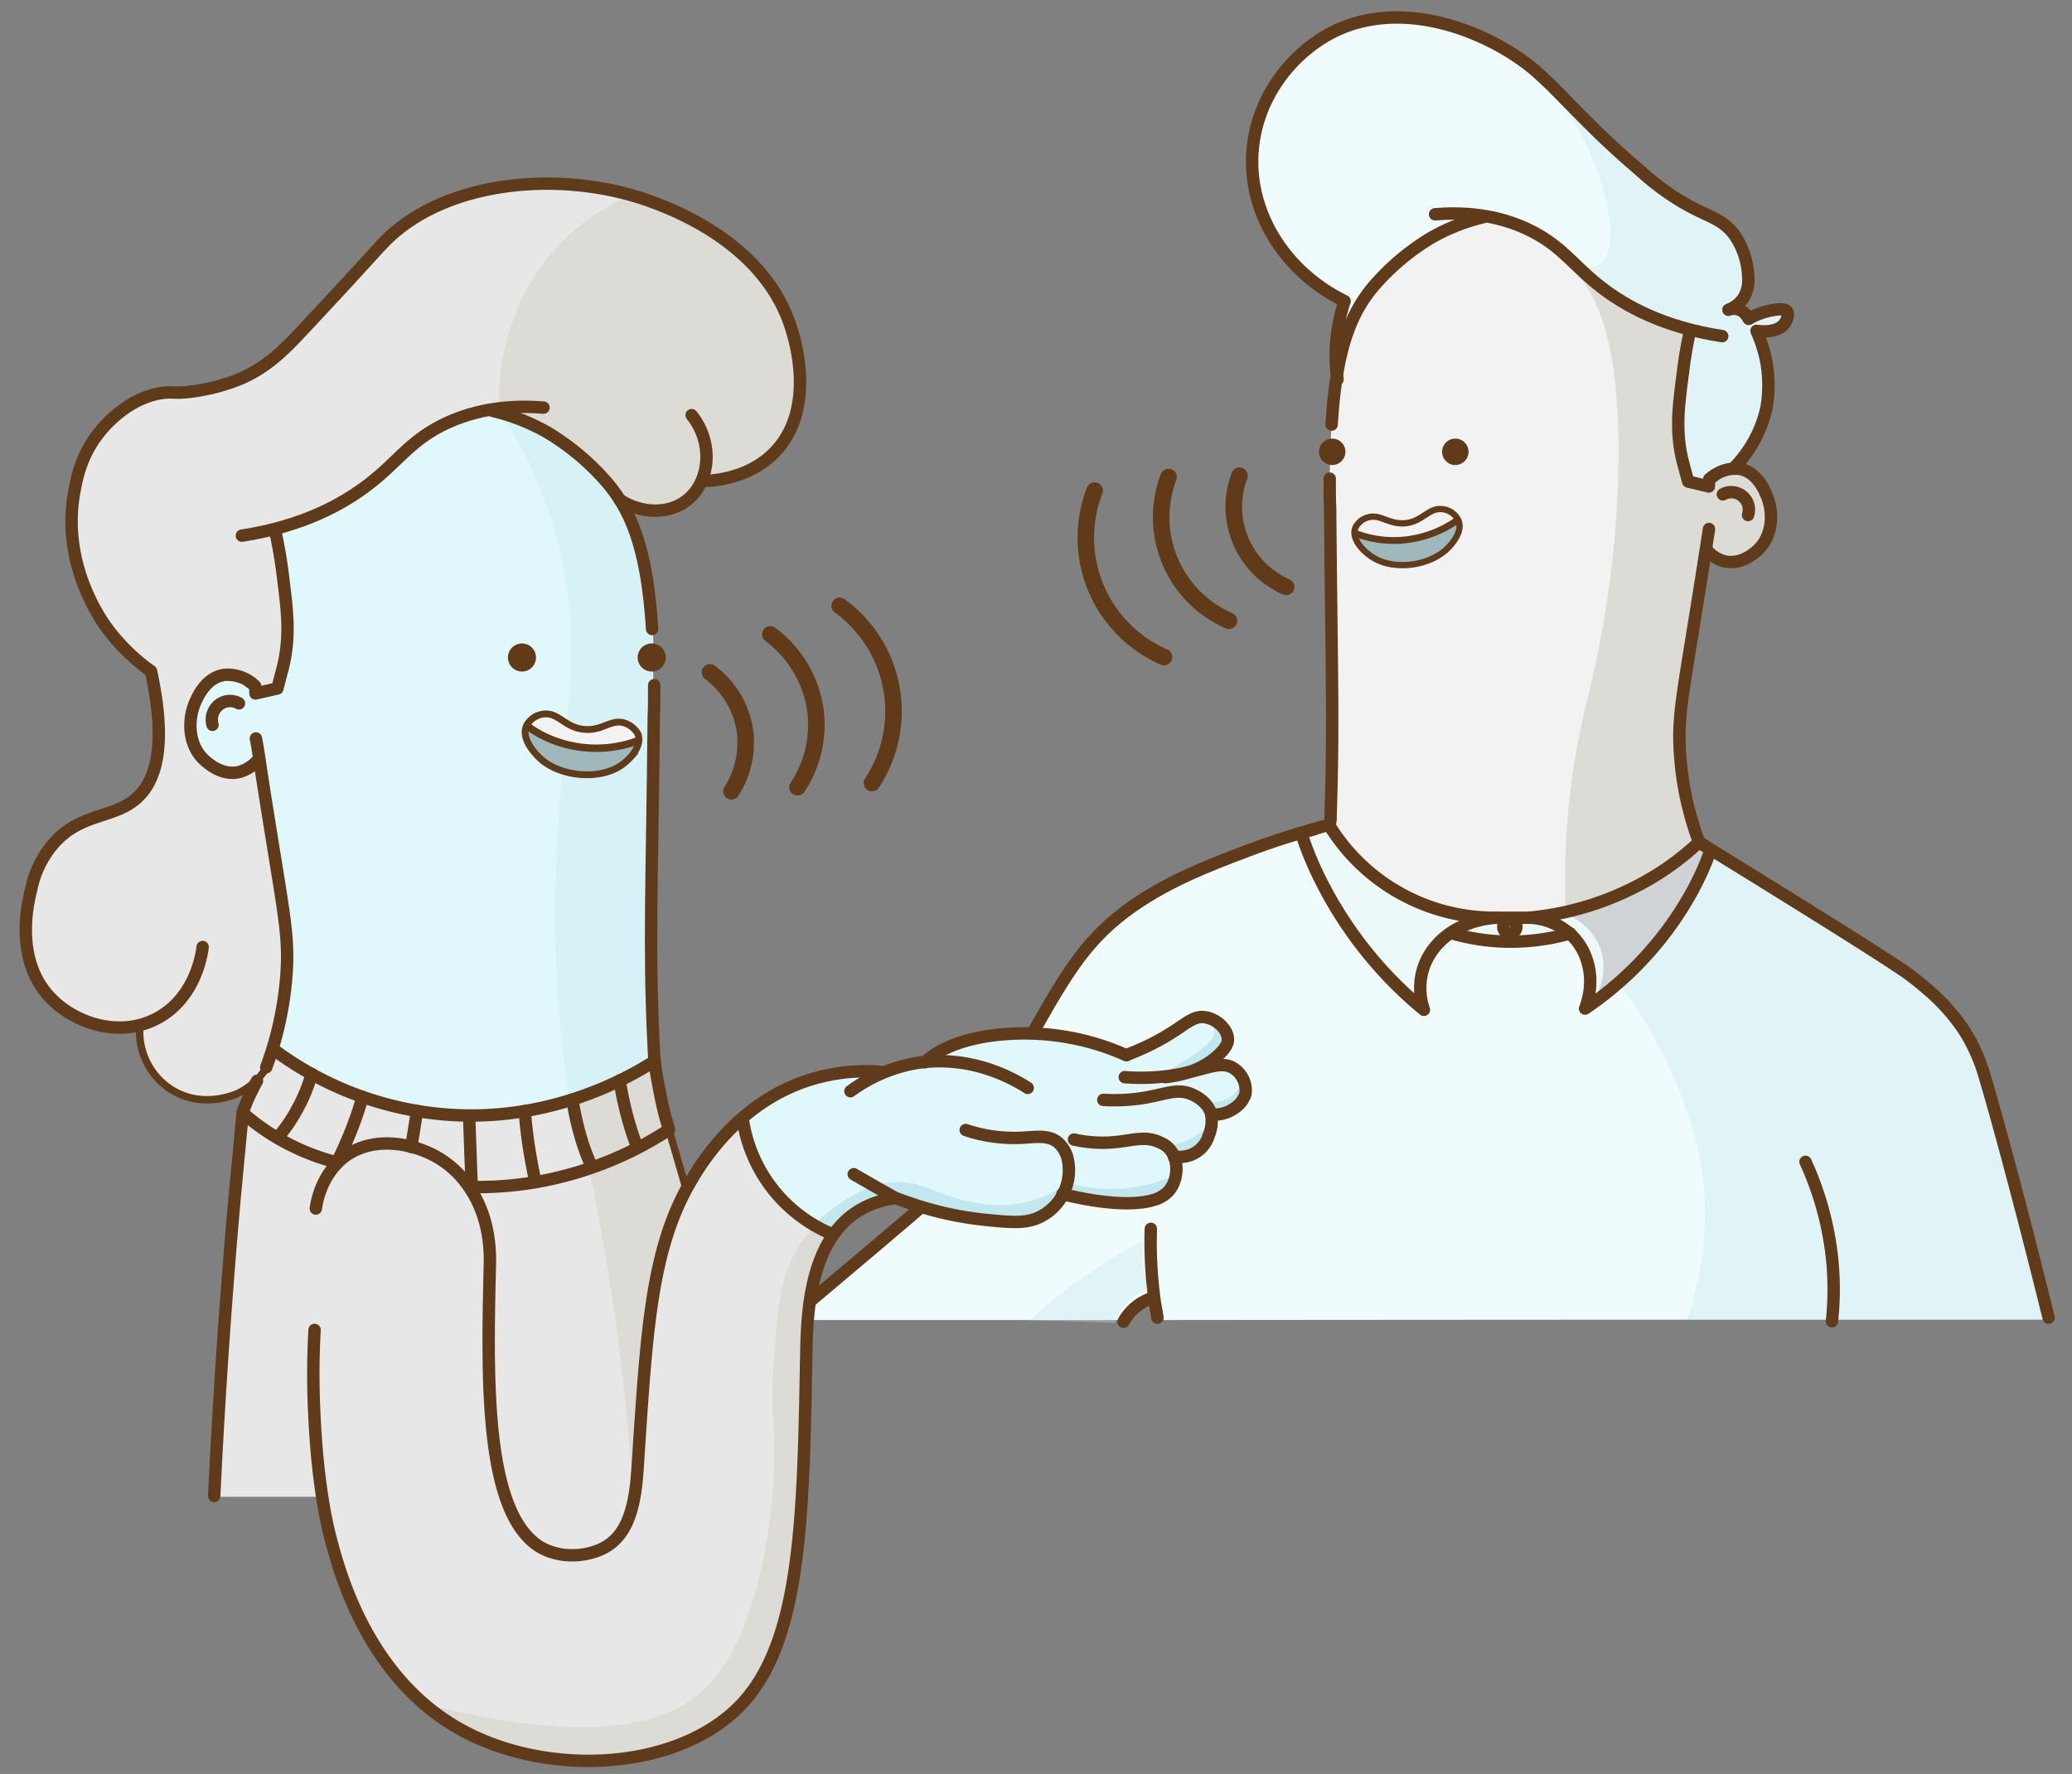 <svg id="Layer_1" data-name="Layer 1" xmlns="http://www.w3.org/2000/svg" xmlns:xlink="http://www.w3.org/1999/xlink" viewBox="0 0 501.5 429.47"><rect x="0" y="0" width="501.5" height="429.47" fill="#808080" stroke="none"/><defs><style>.cls-1,.cls-11,.cls-15,.cls-16,.cls-2,.cls-24,.cls-25{fill:none;}.cls-2{stroke:#603a19;stroke-miterlimit:10;stroke-width:4px;}.cls-11,.cls-15,.cls-16,.cls-2,.cls-24,.cls-25{stroke-linecap:round;}.cls-3{fill:#effbfc;}.cls-4{fill:#f3f2f2;}.cls-5{clip-path:url(#clip-path);}.cls-6{fill:#dcdbd6;}.cls-22,.cls-7{fill:#c3e7ef;}.cls-7{opacity:0.35;}.cls-10,.cls-7{isolation:isolate;}.cls-8{clip-path:url(#clip-path-2);}.cls-9{fill:#edf8f9;}.cls-10{fill:#bdbec0;opacity:0.64;}.cls-11,.cls-15,.cls-16,.cls-24,.cls-25{stroke:#603b1b;stroke-linejoin:round;}.cls-11{stroke-width:3px;}.cls-12{fill:#603a19;}.cls-13{fill:#9eb8bb;}.cls-14{fill:#f2f2f2;}.cls-15{stroke-width:1.52px;}.cls-16{stroke-width:1.65px;}.cls-17{fill:#e8e7e7;}.cls-18{clip-path:url(#clip-path-3);}.cls-19{fill:#e0f8fc;}.cls-20{clip-path:url(#clip-path-4);}.cls-21{clip-path:url(#clip-path-7);}.cls-23{clip-path:url(#clip-path-12);}.cls-24{stroke-width:1.65px;}.cls-25{stroke-width:1.8px;}</style><clipPath id="clip-path"><path class="cls-1" d="M424.84,134.18c-.7.5-3.7,2.9-7.5,2.2a7.67,7.67,0,0,1-4.5-2.6c-.3,1.5-.5,2.9-.7,3.9-1.1,6.1-3.7,16.7-5,32.1a78.55,78.55,0,0,0,1.7,27.1,73.44,73.44,0,0,0,2.4,7.7c1.9,2.5,3.9,5,5.8,7.5-2.7,2-36.3,26.4-72.1,12.5a68.51,68.51,0,0,1-29.9-23.3c2.3-.5,4.6-.9,6.8-1.4a7.57,7.57,0,0,1,.1-1.5q0-38.85-.1-77.8c0-17.5.4-36.4,10.6-50.6A43.72,43.72,0,0,1,366,52.08a45.31,45.31,0,0,1,35.1,15.2c12.1,13.7,14.2,33.1,13.6,48.6a8.49,8.49,0,0,1,5.9-1.7c4,.5,5.9,4.3,6.6,5.9C429.54,124.28,429.34,130.68,424.84,134.18Z"/></clipPath><clipPath id="clip-path-2"><path class="cls-1" d="M210.54,319.58h-19.1c12.4-10.4,24.7-20.9,37.1-31.3a33.39,33.39,0,0,0,9.4-12.9,190,190,0,0,1,10-20.9c8.7-15.7,13.7-24.9,24.4-33.1,9.1-7,19.1-10.8,29.7-14.8a165,165,0,0,1,16.5-5.3c1.2,2,15.4,25.3,43.7,27.2,30.6,2.1,48.3-22.8,49.1-24,16,10,31.9,20,47.9,30a61.29,61.29,0,0,1,7,5.3,44.69,44.69,0,0,1,9.3,10.4,40.5,40.5,0,0,1,4.8,10.8c2.7,9,8.5,30.2,15.5,58.5q-107.85,0-215.7.1c-.2-2-.4-4-.7-5.9a12.26,12.26,0,0,0-4.6,2.6,13.15,13.15,0,0,0-2.6,3.3Z"/></clipPath><clipPath id="clip-path-3"><path class="cls-1" d="M111.74,47.48c22.4-7.1,44.6.9,47.8,2.1,6.1,2.3,15.1,5.8,22.8,14.5a39,39,0,0,1,6.2,9c.7,1.4,11.1,22.7,0,35.3-5.3,6-13.2,7.3-17.3,7.6a15.45,15.45,0,0,1-8.3,6.9,15.92,15.92,0,0,1-11.8-.7Q123.09,128,95,134c-2.8,13.6-5.5,27.2-8.3,40.8-8.1,3.2-16.2,6.5-24.2,9.7,1.1,5.9,2.6,14.2,4.2,24.2,2.8,17.9,2.9,22,2.8,25.6a67.42,67.42,0,0,1-6.9,26.3,17.68,17.68,0,0,1-20.8,2.8,17.32,17.32,0,0,1-8.3-15.2c-1.5.1-14,1.1-22.2-8.3s-6.4-23.3-1.4-31.2a31.9,31.9,0,0,1,10.4-9.7c6.2-3.6,8.8-2.1,12.5-5.5,4.5-4.2,5.1-10.6,5.5-15.9a40.28,40.28,0,0,0-1.4-14.5c-2.3-1.6-18.4-13.3-19.4-33.2-.1-1.8-.9-24.3,14.5-32.5a25.53,25.53,0,0,1,13.8-2.8,23.74,23.74,0,0,0,9-1.4,20,20,0,0,0,5.5-2.8,44.81,44.81,0,0,0,8.3-5.5c3.1-2.6,4.4-4.6,8.3-9,1.4-1.6,3.9-4.3,9-9.7,6.8-7.2,10.2-10.8,12.5-12.5A49,49,0,0,1,111.74,47.48Z"/></clipPath><clipPath id="clip-path-4"><path class="cls-1" d="M66,128.48a92.38,92.38,0,0,1,3.5,18,54.71,54.71,0,0,1,0,10.4,44.59,44.59,0,0,1-2.1,9.7c-1.6.5-3.2.9-4.8,1.4a8.76,8.76,0,0,0-2.1-2.8,8.62,8.62,0,0,0-6.2-2.1c-4.8.5-9,7.1-8.3,13.2.5,4.5,3.8,9.6,9,10.4a10.73,10.73,0,0,0,7.6-2.1c2.2,13.5,3.6,21.6,4.8,29.1,1.6,9.3,2.4,14.1,2.1,20.8a66.8,66.8,0,0,1-3.5,18.7,77.89,77.89,0,0,0,40.2,16.6,78.77,78.77,0,0,0,51.9-13.2V154.08a101.78,101.78,0,0,0-1.4-10.4c-1.7-9.7-2.8-16.1-6.9-22.8a43.5,43.5,0,0,0-11.8-12.5,53.13,53.13,0,0,0-18.7-9,41.75,41.75,0,0,0-8.3,2.1,44.43,44.43,0,0,0-11.1,6.2c-4.7,3.5-4,4.3-9,8.3a60.43,60.43,0,0,1-11.8,7.6A54.82,54.82,0,0,1,66,128.48Z"/></clipPath><clipPath id="clip-path-7"><path class="cls-1" d="M179.54,270.48a35.25,35.25,0,0,0,6.2,15.9,36.85,36.85,0,0,0,15.9,12.5,21.67,21.67,0,0,1,5.5-5.5,22.68,22.68,0,0,1,9-3.5,130.5,130.5,0,0,0,21.5,5.5c5.4.9,9.3,1.2,13.2-.7a16.33,16.33,0,0,0,6.2-5.5,39.87,39.87,0,0,0,10.4,2.1c4.5.3,13.9.9,16.6-4.2.5-.9,1.3-3,0-6.9a9,9,0,0,0,6.9-2.8,9.09,9.09,0,0,0,2.1-7.6,43.75,43.75,0,0,0,4.8-1.4c2.2-.8,2.6-1.1,2.8-1.4,1.4-1.7.9-5-.7-6.9-2-2.4-5.9-3.1-9.7-1.4,5-1.5,7.6-5.4,6.9-8.3-.5-2.2-3.1-4-5.5-4.2-3.4-.3-5.1,2.5-10.4,5.5a38.39,38.39,0,0,1-8.3,3.5,58.76,58.76,0,0,0-32.5-4.2,58,58,0,0,0-15.2,4.8L212,260a45.58,45.58,0,0,0-32.5,10.5Z"/></clipPath><clipPath id="clip-path-12"><path class="cls-1" d="M66,253.78a79.27,79.27,0,0,0,92,2.7q.75,5.25,2.1,11.1a137.1,137.1,0,0,0,6.2,20.1,45.72,45.72,0,0,1,5.5-9.7,41.53,41.53,0,0,1,7.6-7.6,35.25,35.25,0,0,0,6.2,15.9,36.85,36.85,0,0,0,15.9,12.5,42,42,0,0,0-4.2,8.3,38.19,38.19,0,0,0-2.1,12.5c-.1,12.5-1,24.9-1.4,37.4-.5,15.9-.8,24-3.5,33.2-2.3,7.8-4.2,14.4-9.7,20.8-12.5,14.5-32.4,15.1-38.1,15.2-4.4.1-22.5.1-38.8-12.5-15.6-12.1-20.6-29-23.5-38.8a100,100,0,0,1-2.8-12.5H51.14c2.5-31.2,5.1-62.3,7.6-93.5C61.44,264,63.74,258.88,66,253.78Z"/></clipPath></defs><path class="cls-2" d="M171.84,162.78a21.69,21.69,0,0,1,8.4,13.7,22,22,0,0,1-3.2,15.1"/><path class="cls-2" d="M186.44,153.58a27.73,27.73,0,0,1,10.8,17.6,27.32,27.32,0,0,1-4.2,19.4"/><path class="cls-2" d="M203.24,146.68a31.53,31.53,0,0,1,7.8,42.9"/><path class="cls-3" d="M417.74,129.48l1.4-14.2a30.44,30.44,0,0,0,5.5-35.5c3,1.3,6,.7,7.3-1.1.5-.7,1.1-2.1.6-2.9s-2.8-.9-9.3,1.8c-.8-1-1.6-2-2.3-3a14.12,14.12,0,0,0,2.2-6.8,16.41,16.41,0,0,0-3.4-10.5c-2.1-2.6-3.4-2.3-9.5-5.8a84.23,84.23,0,0,1-13.4-9.7,77.41,77.41,0,0,1-6.8-6.9c-5.9-6.6-27.8-31.3-53.4-30A34.74,34.74,0,0,0,303.34,35c-2.1,15.1,6.7,30.8,22,38.5a39.26,39.26,0,0,0-1.6,8.3,44,44,0,0,0,.2,9.4c.8,6.4,2.8,20.3,6.1,38.5Z"/><path class="cls-4" d="M424.84,134.18c-.7.5-3.7,2.9-7.5,2.2a7.67,7.67,0,0,1-4.5-2.6c-.3,1.5-.5,2.9-.7,3.9-1.1,6.1-3.7,16.7-5,32.1a78.55,78.55,0,0,0,1.7,27.1,73.44,73.44,0,0,0,2.4,7.7c1.9,2.5,3.9,5,5.8,7.5-2.7,2-36.3,26.4-72.1,12.5a68.51,68.51,0,0,1-29.9-23.3c2.3-.5,4.6-.9,6.8-1.4a7.57,7.57,0,0,1,.1-1.5q0-38.85-.1-77.8c0-17.5.4-36.4,10.6-50.6A43.72,43.72,0,0,1,366,52.08a45.31,45.31,0,0,1,35.1,15.2c12.1,13.7,14.2,33.1,13.6,48.6a8.49,8.49,0,0,1,5.9-1.7c4,.5,5.9,4.3,6.6,5.9C429.54,124.28,429.34,130.68,424.84,134.18Z"/><g class="cls-5"><path class="cls-6" d="M427.44,120c-.8-1.6-2.6-5.4-6.6-5.9a8.77,8.77,0,0,0-6,1.7c.6-15.4-1.5-34.9-13.6-48.6A45.5,45.5,0,0,0,366.14,52a40.51,40.51,0,0,0-8.5,1.2h0c5.6,1,14.1,3.3,21.2,9.9s13.8,18.2,12.8,52.6c-.8,28.2-6.3,48.7-8.3,57.2a179.22,179.22,0,0,0-3.9,54.9c20.5-3.4,35.8-14.4,37.5-15.8-1.9-2.5-3.9-5-5.8-7.5a60.72,60.72,0,0,1-2.4-7.7,76,76,0,0,1-1.7-27.1,260.6,260.6,0,0,1,5.1-32c.2-1.1.4-2.4.7-3.9a7.85,7.85,0,0,0,4.5,2.6c3.8.7,6.8-1.7,7.5-2.2C429.44,130.78,429.54,124.28,427.44,120Z"/></g><path class="cls-3" d="M407.44,112.78c.4,1.5.8,2.9,1.2,4.4l5,1.2c0-.6.1-1.2.1-1.8l1.2-.9c1.9-3.5,3.8-7,5.8-10.6a144.86,144.86,0,0,0-3.9-15.8c-1.8-6-3.8-11.4-5.8-16.3a125.45,125.45,0,0,0-3.7,18C405.74,103.88,406.74,110.28,407.44,112.78Z"/><path class="cls-3" d="M416.84,82.08c-.6-6.6-2.7-17.7-10.9-27.2a60.67,60.67,0,0,0-9-7.9,141.14,141.14,0,0,0-28.5-16.4L351,52.48a42.38,42.38,0,0,1,19.9,4.2c7.8,3.9,10.7,8.7,16.8,13.6C393.44,74.88,402.44,80.08,416.84,82.08Z"/><path class="cls-7" d="M381.24,64.58c2,.4,4.3.5,6-.7,5.6-4.1.5-19.1-.6-22.4a59.86,59.86,0,0,0-16.1-24.4c1.5,1.4,4,3.6,6.9,6.5,8.1,7.8,9.9,10.2,15.6,15.3,4.9,4.4,7.3,6.5,11,8.9,8.6,5.6,11.9,4.9,15.6,9.8.7.9,5.5,7.3,3.1,13.2a10.32,10.32,0,0,1-4.6,5,4.24,4.24,0,0,1,3.1.2,3.46,3.46,0,0,1,1.8,2,19.3,19.3,0,0,1,6.4-2.2c2.2-.3,2.7,0,2.9.4.5.7-.1,2.1-.6,2.9-1.8,2.6-6.3,1.9-6.8,1.8,1.1,2.4,4.9,11,1.8,21.1a28.17,28.17,0,0,1-7,11.8c-.3,0-3.3-.3-5.1,1.9a5.9,5.9,0,0,0-1.2,2.9l-5-1.2a35.75,35.75,0,0,1-2.3-8.6c-.4-2.8-.4-5.6.6-13.7.5-3.7,1.2-8.4,2.2-14a61.86,61.86,0,0,1-16.5-7.3A84.86,84.86,0,0,1,381.24,64.58Z"/><path class="cls-3" d="M210.54,319.58h-19.1c12.4-10.4,24.7-20.9,37.1-31.3a33.39,33.39,0,0,0,9.4-12.9,190,190,0,0,1,10-20.9c8.7-15.7,13.7-24.9,24.4-33.1,9.1-7,19.1-10.8,29.7-14.8a165,165,0,0,1,16.5-5.3c1.2,2,15.4,25.3,43.7,27.2,30.6,2.1,48.3-22.8,49.1-24,16,10,31.9,20,47.9,30a61.29,61.29,0,0,1,7,5.3,44.69,44.69,0,0,1,9.3,10.4,40.5,40.5,0,0,1,4.8,10.8c2.7,9,8.5,30.2,15.5,58.5q-107.85,0-215.7.1c-.2-2-.4-4-.7-5.9a12.26,12.26,0,0,0-4.6,2.6,13.15,13.15,0,0,0-2.6,3.3Z"/><g class="cls-8"><path class="cls-7" d="M480.24,261.08a45.43,45.43,0,0,0-4.8-10.8,47.06,47.06,0,0,0-9.3-10.4,59.29,59.29,0,0,0-7-5.3c-6.8-4.5-23.3-14.9-45.3-28.3a68.88,68.88,0,0,1-6.1,12.7,74.34,74.34,0,0,1-16,18.9c1.2,1.6,2.7,3.7,4.3,6.1a116.71,116.71,0,0,1,6.5,11.5c1.7,3.4,7.3,14.6,9.3,27.5,2.4,15.2-.7,28.4-3.7,37.1,29.2-.2,58.4-.5,87.6-.7-2.2-8.2-3.9-15-5-19.5C490.24,297.28,485.64,278.58,480.24,261.08Z"/></g><path class="cls-9" d="M342,218.48a64.34,64.34,0,0,0,20.2,4.3,67.79,67.79,0,0,0,30-5.4c-3.4,2.6-6.7,5.3-10.1,7.9a41.56,41.56,0,0,1-15.7,3.3,46.4,46.4,0,0,1-15.3-2.4C348.14,223.58,345.14,221.08,342,218.48Z"/><path class="cls-9" d="M321.64,200.18a46.9,46.9,0,0,0,40.6,22.5c-8.3.5-15.2,5.1-17.6,11.8a15.93,15.93,0,0,0,0,10.5,96.6,96.6,0,0,1-24.4-30.2,81.24,81.24,0,0,1-5.3-12.6C317.14,201.58,319.44,200.88,321.64,200.18Z"/><path class="cls-9" d="M411.24,204.48a66.41,66.41,0,0,1-16.8,11.5,70.41,70.41,0,0,1-24.4,6.8,15.64,15.64,0,0,1,10.7,4.6c4.2,4.4,5.3,11.2,2.9,17.4a81.64,81.64,0,0,0,26.1-28.7,67.18,67.18,0,0,0,4.3-9.7A27.5,27.5,0,0,0,411.24,204.48Z"/><path class="cls-10" d="M379.14,221.38a14.65,14.65,0,0,1,8,7.7c2.1,5.1.7,11.3-3.4,15.7a83.3,83.3,0,0,0,23.2-24,87.64,87.64,0,0,0,7.2-14.4c-1-.6-1.9-1.2-2.9-1.8a69.67,69.67,0,0,1-12.8,9.4A74.93,74.93,0,0,1,379.14,221.38Z"/><path class="cls-11" d="M495.84,319c-7-28.3-12.8-49.5-15.5-58.5a42.53,42.53,0,0,0-4.8-10.8,47.06,47.06,0,0,0-9.3-10.4,59.29,59.29,0,0,0-7-5.3c-6.9-4.6-24.5-15.6-47.9-30"/><path class="cls-11" d="M437,281.28a75.26,75.26,0,0,1,6.4,23.1,72.58,72.58,0,0,1,0,15.5"/><path class="cls-11" d="M419.94,113a30.09,30.09,0,0,0,7.6-14.2,32.13,32.13,0,0,0-.1-11.6,34.84,34.84,0,0,0-2.3-7.1c.5.1,5,.7,6.8-1.8.5-.7,1.1-2.1.6-2.9-.2-.3-.8-.7-2.9-.4a17.22,17.22,0,0,0-6.4,2.2,4.76,4.76,0,0,0-1.8-2,.35.35,0,0,0-.2-.1,3.67,3.67,0,0,0-2.9-.1,7.47,7.47,0,0,0,3.6-2.8,8.13,8.13,0,0,0,1.2-4.9,19.13,19.13,0,0,0-3.4-10.5c-3.6-4.7-7.2-4.1-15.6-9.8a64.86,64.86,0,0,1-7.3-5.8c-13-11-19.6-19.5-26.2-24.9-10.4-8.4-30.6-16.9-47.5-8.8-10.1,4.9-19.1,15.8-20,29.4-1,14.6,7.8,28.9,22.3,36a43.81,43.81,0,0,0-2.1,10.9,39.13,39.13,0,0,0,.4,8"/><path class="cls-11" d="M411.24,203.88a75,75,0,0,1-4.7-22.9c-.4-8.8,1-14,5.7-43.9.6-3.9,1.1-7,1.4-9"/><path class="cls-11" d="M359,52.58a47.35,47.35,0,0,0-12.8,5.1,57.48,57.48,0,0,0-13.8,11.7c-5.8,6.9-9,15.9-10.1,33.4"/><path class="cls-11" d="M321.84,115.88c0,3.1,0,5.6.1,6.8.3,37.8.9,52.4.1,75a4.55,4.55,0,0,1-.1,1.4"/><path class="cls-11" d="M414.54,115.38a9,9,0,0,1,6.2-1.9c4,.5,5.9,4.3,6.6,5.9,2.1,4.4,1.9,10.8-2.5,14.3-.6.5-3.7,3.1-7.5,2.2a8,8,0,0,1-4.2-2.7"/><path class="cls-11" d="M409,80.28c-.9,4.1-1.4,7.6-1.7,10.1-.9,7.2-2,13.9.1,21.8.4,1.5.8,2.9,1.2,4.4l5,1.2c0-.6.1-1.2.1-1.8l1.2-.9"/><path class="cls-11" d="M347.34,51.88c6-.5,14.9-.3,23.6,4.2,7.5,3.9,10,8.4,16.8,13.6,5.6,4.3,14.7,9.5,29.1,11.7"/><path class="cls-11" d="M351.14,225.88a51.78,51.78,0,0,0,14.4,2.1,53.09,53.09,0,0,0,14.5-2"/><path class="cls-11" d="M190.44,319.78c7.1-6,14.6-12.3,21.1-17.8,14.5-12.3,16.2-13.8,18.8-16.6,8.8-9.9,7.8-14.2,17.5-31.5,9.4-16.8,14.2-25.4,24.4-33.1,9.4-7.1,20.4-11.3,29.7-14.8,6.6-2.5,12.2-4.2,16.3-5.3"/><path class="cls-11" d="M321.64,199.68a46.9,46.9,0,0,0,40.6,22.5c-8.3.5-15.2,5.1-17.6,11.8a15.93,15.93,0,0,0,0,10.5,96.6,96.6,0,0,1-24.4-30.2,81.24,81.24,0,0,1-5.3-12.6C317.14,201,319.44,200.28,321.64,199.68Z"/><path class="cls-11" d="M411.24,203.88a66.41,66.41,0,0,1-16.8,11.5,70.41,70.41,0,0,1-24.4,6.8,15.64,15.64,0,0,1,10.7,4.6c4.2,4.4,5.3,11.2,2.9,17.4a81.64,81.64,0,0,0,26.1-28.7,67.18,67.18,0,0,0,4.3-9.7A27.5,27.5,0,0,0,411.24,203.88Z"/><circle class="cls-12" cx="352.24" cy="109.38" r="3.2"/><circle class="cls-12" cx="322.44" cy="109.38" r="3.2"/><line class="cls-11" x1="362.24" y1="222.18" x2="370.14" y2="222.18"/><circle class="cls-11" cx="365.44" cy="224.38" r="1.6"/><path class="cls-11" d="M417,119.68a4.25,4.25,0,0,1,6.1,5"/><path class="cls-11" d="M280.14,319c-.2-1.4-.5-2.8-.7-4.2a105.09,105.09,0,0,1-.9-17.3"/><path class="cls-11" d="M279.14,314.18a12.08,12.08,0,0,0-3.8,1.9,12.24,12.24,0,0,0-3.4,3.9"/><path class="cls-7" d="M249.14,319.68a134.18,134.18,0,0,1,14.4-11.4,126.55,126.55,0,0,1,13.3-8,32.52,32.52,0,0,0,0,7,29.39,29.39,0,0,0,1,5,12.13,12.13,0,0,0-5,3,11.94,11.94,0,0,0-3,5Q259.49,319.83,249.14,319.68Z"/><path class="cls-13" d="M343.24,136.18c-8.6,2.2-15-4.2-15.3-4.5.2-.9.4-1.7.6-2.6,7.9-1.3,15.7-2.6,23.6-3.8.4.9.9,1.7,1.3,2.6A16,16,0,0,1,343.24,136.18Z"/><path class="cls-14" d="M352.84,125.28a24.21,24.21,0,0,1-11.5,5.1,24.53,24.53,0,0,1-12.8-1.3,3.72,3.72,0,0,1,0-2.6,3.77,3.77,0,0,1,2.6-1.9c3.3-1,4.7,1.3,8.3,1.3,4.5-.1,5.9-3.9,9.6-3.2A7.36,7.36,0,0,1,352.84,125.28Z"/><path class="cls-15" d="M330.74,125.38c3.2-1.2,5.1,1.6,9.3,1.3,4.4-.4,5.7-3.9,9.2-3.4a4.84,4.84,0,0,1,3.7,2.6c1.6,3.4-3.2,7.5-3.4,7.6-4.5,3.7-12.4,4.5-17.2,1.5-2.5-1.5-5.5-4.8-4.2-7.4A4.77,4.77,0,0,1,330.74,125.38Z"/><path class="cls-16" d="M352.64,126a26.94,26.94,0,0,1-11,4.5,26,26,0,0,1-13.4-1.3"/><path class="cls-2" d="M300,115.18a21.17,21.17,0,0,0,11.3,26.9"/><path class="cls-2" d="M282.84,115.48a27.35,27.35,0,0,0,14.6,34.8"/><path class="cls-2" d="M264.94,118.78a31.54,31.54,0,0,0,16.8,40.3"/><path class="cls-17" d="M111.74,47.48c22.4-7.1,44.6.9,47.8,2.1,6.1,2.3,15.1,5.8,22.8,14.5a39,39,0,0,1,6.2,9c.7,1.4,11.1,22.7,0,35.3-5.3,6-13.2,7.3-17.3,7.6a15.45,15.45,0,0,1-8.3,6.9,15.92,15.92,0,0,1-11.8-.7Q123.09,128,95,134c-2.8,13.6-5.5,27.2-8.3,40.8-8.1,3.2-16.2,6.5-24.2,9.7,1.1,5.9,2.6,14.2,4.2,24.2,2.8,17.9,2.9,22,2.8,25.6a67.42,67.42,0,0,1-6.9,26.3,17.68,17.68,0,0,1-20.8,2.8,17.32,17.32,0,0,1-8.3-15.2c-1.5.1-14,1.1-22.2-8.3s-6.4-23.3-1.4-31.2a31.9,31.9,0,0,1,10.4-9.7c6.2-3.6,8.8-2.1,12.5-5.5,4.5-4.2,5.1-10.6,5.5-15.9a40.28,40.28,0,0,0-1.4-14.5c-2.3-1.6-18.4-13.3-19.4-33.2-.1-1.8-.9-24.3,14.5-32.5a25.53,25.53,0,0,1,13.8-2.8,23.74,23.74,0,0,0,9-1.4,20,20,0,0,0,5.5-2.8,44.81,44.81,0,0,0,8.3-5.5c3.1-2.6,4.4-4.6,8.3-9,1.4-1.6,3.9-4.3,9-9.7,6.8-7.2,10.2-10.8,12.5-12.5A49,49,0,0,1,111.74,47.48Z"/><g class="cls-18"><path class="cls-6" d="M152.54,47.48a49.37,49.37,0,0,0-16.6,11.1c-15.3,15.4-15.4,35.9-15.2,40.8q31.05,31.5,62,63l13.2-76.8a120,120,0,0,1-6.2-19.4q-1.35-5.85-2.1-11.1C175.94,52.58,164.24,50.08,152.54,47.48Z"/></g><path class="cls-19" d="M66,128.48a92.38,92.38,0,0,1,3.5,18,54.71,54.71,0,0,1,0,10.4,44.59,44.59,0,0,1-2.1,9.7c-1.6.5-3.2.9-4.8,1.4a8.76,8.76,0,0,0-2.1-2.8,8.62,8.62,0,0,0-6.2-2.1c-4.8.5-9,7.1-8.3,13.2.5,4.5,3.8,9.6,9,10.4a10.73,10.73,0,0,0,7.6-2.1c2.2,13.5,3.6,21.6,4.8,29.1,1.6,9.3,2.4,14.1,2.1,20.8a66.8,66.8,0,0,1-3.5,18.7,77.89,77.89,0,0,0,40.2,16.6,78.77,78.77,0,0,0,51.9-13.2V154.08a101.78,101.78,0,0,0-1.4-10.4c-1.7-9.7-2.8-16.1-6.9-22.8a43.5,43.5,0,0,0-11.8-12.5,53.13,53.13,0,0,0-18.7-9,41.75,41.75,0,0,0-8.3,2.1,44.43,44.43,0,0,0-11.1,6.2c-4.7,3.5-4,4.3-9,8.3a60.43,60.43,0,0,1-11.8,7.6A54.82,54.82,0,0,1,66,128.48Z"/><g class="cls-20"><path class="cls-7" d="M120.94,99.48a112.8,112.8,0,0,1,12.7,27c10.3,32.9-.2,54.5.8,100.8a297.58,297.58,0,0,0,4,43.1c10.6,6.1,21.2,12.1,31.8,18.2l14.8-96.8a173,173,0,0,0-2.6-54.3,167,167,0,0,0-6.3-22.4q-22.35-13.8-44.7-27.5C127.94,91.58,124.44,95.58,120.94,99.48Z"/></g><g class="cls-20"><path class="cls-13" d="M138,187.38c9.3,2.3,16.3-4.5,16.6-4.8-.2-.9-.5-1.8-.7-2.8l-25.6-4.2c-.5.9-.9,1.8-1.4,2.8C127.44,179.28,130.74,185.48,138,187.38Z"/></g><g class="cls-20"><path class="cls-14" d="M127.64,175.58a27.11,27.11,0,0,0,12.5,5.5,25.67,25.67,0,0,0,13.8-1.4,3.71,3.71,0,0,0,0-2.8,4.23,4.23,0,0,0-2.8-2.1c-3.5-1.1-5.1,1.5-9,1.4-4.9-.1-6.4-4.2-10.4-3.5A8.19,8.19,0,0,0,127.64,175.58Z"/></g><path class="cls-19" d="M179.54,270.48a35.25,35.25,0,0,0,6.2,15.9,36.85,36.85,0,0,0,15.9,12.5,21.67,21.67,0,0,1,5.5-5.5,22.68,22.68,0,0,1,9-3.5,130.5,130.5,0,0,0,21.5,5.5c5.4.9,9.3,1.2,13.2-.7a16.33,16.33,0,0,0,6.2-5.5,39.87,39.87,0,0,0,10.4,2.1c4.5.3,13.9.9,16.6-4.2.5-.9,1.3-3,0-6.9a9,9,0,0,0,6.9-2.8,9.09,9.09,0,0,0,2.1-7.6,43.75,43.75,0,0,0,4.8-1.4c2.2-.8,2.6-1.1,2.8-1.4,1.4-1.7.9-5-.7-6.9-2-2.4-5.9-3.1-9.7-1.4,5-1.5,7.6-5.4,6.9-8.3-.5-2.2-3.1-4-5.5-4.2-3.4-.3-5.1,2.5-10.4,5.5a38.39,38.39,0,0,1-8.3,3.5,58.76,58.76,0,0,0-32.5-4.2,58,58,0,0,0-15.2,4.8L212,260a45.58,45.58,0,0,0-32.5,10.5Z"/><g class="cls-21"><path class="cls-22" d="M258.44,286.38a38.33,38.33,0,0,0,12.5,1.4,35,35,0,0,0,13.8-3.5c-.5,3.9-.9,7.8-1.4,11.8L257,294Z"/></g><g class="cls-21"><path class="cls-22" d="M282,277.38a16.3,16.3,0,0,0,5.5-1.4,16,16,0,0,0,5.7-4.4c.6,3.1,1.3,6.2,1.9,9.3l-10.6,1.3Z"/></g><g class="cls-21"><path class="cls-22" d="M291,266.28a7.6,7.6,0,0,0,6.9-.7,7.46,7.46,0,0,0,2.8-4.2c1.2,2.1,2.3,4.2,3.5,6.2l-10.9,3.9C292.54,269.78,291.74,268.08,291,266.28Z"/></g><g class="cls-21"><path class="cls-22" d="M279.94,260.78c1.2-.7,2.9-1.6,4.8-2.8,7.6-4.6,8.7-6.1,9-7.6a6.6,6.6,0,0,0-.7-4.2l8.3,2.1c.2,2.8.5,5.5.7,8.3C294.74,258,287.34,259.38,279.94,260.78Z"/></g><g class="cls-21"><path class="cls-22" d="M201,298.78l49.2,6.9,15.2-2.1c-2.3-5.8-4.6-11.5-6.9-17.3a26.57,26.57,0,0,1-10.4,4.8,30.28,30.28,0,0,1-12.5,0c-9.1-1.6-12.1-5.5-20.1-4.8a23.35,23.35,0,0,0-3.8.6,35.42,35.42,0,0,0-5.9,2.9,44.68,44.68,0,0,0-9,6.9C198.24,297.48,199.64,298.08,201,298.78Z"/></g><path class="cls-17" d="M66,253.78a79.27,79.27,0,0,0,92,2.7q.75,5.25,2.1,11.1a137.1,137.1,0,0,0,6.2,20.1,45.72,45.72,0,0,1,5.5-9.7,41.53,41.53,0,0,1,7.6-7.6,35.25,35.25,0,0,0,6.2,15.9,36.85,36.85,0,0,0,15.9,12.5,42,42,0,0,0-4.2,8.3,38.19,38.19,0,0,0-2.1,12.5c-.1,12.5-1,24.9-1.4,37.4-.5,15.9-.8,24-3.5,33.2-2.3,7.8-4.2,14.4-9.7,20.8-12.5,14.5-32.4,15.1-38.1,15.2-4.4.1-22.5.1-38.8-12.5-15.6-12.1-20.6-29-23.5-38.8a100,100,0,0,1-2.8-12.5H51.14c2.5-31.2,5.1-62.3,7.6-93.5C61.44,264,63.74,258.88,66,253.78Z"/><g class="cls-23"><path class="cls-6" d="M87.44,408.18c53.6,16.6,75.1,9.7,84.5-.7,13-14.4,16.5-46.5,15.2-63.7-.5-6.9-.1-11.7.7-21.5.7-8.7,2-17.4,8.3-24.2l1.4-1.4c1.2.7,2.3,1.4,3.5,2.1,3.9,30.5,7.8,60.9,11.8,91.4a83.38,83.38,0,0,1-40.2,37.4c-27.4,11.9-52,4.7-58.2,2.8Z"/></g><g class="cls-23"><path class="cls-6" d="M138.74,266.28c2.5,10.3,4.9,21.1,6.9,32.5a532.87,532.87,0,0,1,7.6,65.1c1.4-16.2,2.2-26.7,2.8-33.2,1-11.9,1.5-18.6,4.2-27.7a94.24,94.24,0,0,1,6.2-15.9,120,120,0,0,1-6.2-19.4q-1.35-5.85-2.1-11.1C151.64,259.78,145.14,263.08,138.74,266.28Z"/></g><circle class="cls-12" cx="126.34" cy="159.18" r="3.4"/><circle class="cls-12" cx="157.74" cy="159.18" r="3.4"/><path class="cls-24" d="M151.54,175.18c-3.5-1.4-5.5,1.8-10.1,1.4-4.8-.4-6.2-4.2-10-3.7a5.35,5.35,0,0,0-4,2.8c-1.7,3.7,3.5,8.1,3.7,8.3,4.8,4,13.4,4.8,18.6,1.7,2.8-1.7,5.9-5.2,4.6-8.1A5.88,5.88,0,0,0,151.54,175.18Z"/><path class="cls-25" d="M33.84,248.58a16.65,16.65,0,0,0,7.6,15.2c7.9,5,16.3.9,16.6.7A16.72,16.72,0,0,0,67,250"/><path class="cls-25" d="M127.74,175.88a28.07,28.07,0,0,0,12,4.9,28.78,28.78,0,0,0,14.5-1.4"/><path class="cls-25" d="M161.94,273.58c1.4,4.8,2.8,9.7,4.2,14.5"/><path class="cls-11" d="M64.44,258.38a81.48,81.48,0,0,0,5-24.1c.4-9.3-1.1-14.7-6-46.1-.6-4.1-1.1-7.4-1.5-9.4"/><path class="cls-11" d="M119.24,99.48a49.45,49.45,0,0,1,13.4,5.3,59.5,59.5,0,0,1,14.5,12.3c6.1,7.3,9.5,16.8,10.7,35.2"/><path class="cls-11" d="M158.34,165.88c0,3.3,0,5.9-.1,7.2-.4,40.8-1.2,55.1-.1,78.8.1,2.3.2,4.2.3,5.1"/><path class="cls-11" d="M60.94,165.38a9.5,9.5,0,0,0-6.5-2c-4.2.5-6.2,4.5-7,6.2-2.2,4.6-2,11.4,2.7,15,.6.5,3.9,3.3,7.8,2.3a8.94,8.94,0,0,0,4.4-2.8"/><path class="cls-11" d="M66.64,128.58c.9,4.3,1.5,8,1.8,10.6.9,7.5,2.1,14.6-.1,22.9-.4,1.5-.8,3.1-1.2,4.6l-5.3,1.2c0-.6-.1-1.2-.1-1.8a14.7,14.7,0,0,0-1.3-1"/><path class="cls-11" d="M131.54,98.68c-6.3-.5-15.6-.3-24.8,4.4-7.9,4.1-10.5,8.8-17.7,14.3-5.9,4.5-15.5,10-30.5,12.3"/><path class="cls-11" d="M36.24,162.28a47.87,47.87,0,0,1-10.1-9.9c-1.6-2.1-11.1-15.4-8.3-32.5.6-3.5,1.6-9.5,6.2-15.2,1-1.3,7-8.6,15.7-9.6,2-.2,1.9.1,5.1-.1A47.48,47.48,0,0,0,58,91.78c6.8-2.9,11.1-7.4,15.3-11.9,14.9-15.9,17.8-19.4,20-21.6,14.9-14.9,42.9-17.1,63.7-9.7,4.9,1.8,28.2,10,34.6,31.2.9,2.9,5.9,19.5-4.2,29.8-6,6.1-14.2,6.8-17.3,6.9"/><path class="cls-11" d="M150,121c5.2,3.4,11.7,3.5,16,.3,5.7-4.2,7-13.8,1.4-20.8"/><path class="cls-11" d="M36.54,162.48c4.1,18.7.9,26.8-3.4,30.7-5.7,5.2-14.1,3.4-20.8,11.8a24.41,24.41,0,0,0-4.8,10.4c-.7,2.8-4.5,17.7,5.5,27,5.7,5.4,16,8.9,24.9,4.2,9.7-5.1,11-16.4,11.1-17.3"/><path class="cls-11" d="M57.84,170.28a4.39,4.39,0,0,0-4.9.4,4.6,4.6,0,0,0-1.5,4.8"/><path class="cls-11" d="M66.34,254.18a80.58,80.58,0,0,0,37.4,15.2c27.7,3.7,48.6-8.6,54.7-12.5.3,2.6.8,5.4,1.4,8.3a77.14,77.14,0,0,0,2.1,8.3,85.15,85.15,0,0,1-24.9,11.1,83,83,0,0,1-22.8,2.8"/><path class="cls-11" d="M81,281.28a55.43,55.43,0,0,1-15.2-6.6,54.61,54.61,0,0,1-7.1-5.3c.4-1.1.9-2.3,1.4-3.5q1.05-2.25,2.1-4.2"/><path class="cls-11" d="M150,261.58c.3,2.2.8,4.6,1.4,7.1a80.14,80.14,0,0,0,2.8,9"/><path class="cls-11" d="M138.54,266.18a73.15,73.15,0,0,0,1.9,8.7,50.82,50.82,0,0,0,2.8,7.6"/><path class="cls-11" d="M127,269c.2,2.5.5,5.2.9,8,.5,3.3,1.1,6.4,1.7,9.2"/><path class="cls-11" d="M113.54,270.08c.2,5.5.4,11.1.6,16.6"/><path class="cls-11" d="M100.94,269c-.5,2.9-.9,5.8-1.4,8.7"/><path class="cls-11" d="M87.74,265.58a83.89,83.89,0,0,1-2.7,8c-1.2,3-2.4,5.7-3.7,8.2"/><path class="cls-11" d="M75.44,260a39.32,39.32,0,0,1-3.6,8.7,36.92,36.92,0,0,1-4.2,6.2"/><path class="cls-11" d="M76.44,292.58c.3-2.2,1.6-8.4,6.9-12.5,7.5-5.6,17.8-3,23.5.7a23.78,23.78,0,0,1,6.9,6.9c5.2,7.8,4.9,16.4,4.8,19.4-.6,26.6-1.3,58.6,11.8,67.2,5.1,3.3,12.3,2.7,16.6,0,6.7-4.2,7.1-14.2,7.6-22.2,2-30.3,3.2-49.8,12.5-65.8,2.4-4.2,11.4-19.4,29.1-24.9a45.9,45.9,0,0,1,16.9-1.9"/><path class="cls-11" d="M205.84,264.18a37.86,37.86,0,0,1,15.9-6.8c13.7-2.2,24.2,4.2,27,6"/><path class="cls-11" d="M223.84,257.18c4-3.7,9.6-5.4,15-6.3a60.34,60.34,0,0,1,33.8,4.6"/><path class="cls-11" d="M206.64,284.28c3.3,1.9,6.6,3.8,10,5.7,1.3.5,3.2,1.2,5.4,1.9a81.64,81.64,0,0,0,16,3.4c6.8.7,10,.9,13.1-.4a12.63,12.63,0,0,0,7.4-13.7,7.63,7.63,0,0,0-2.6-4.7c-2.5-1.9-5.6-1.1-9.6-1a36.79,36.79,0,0,1-12.6-1.9"/><path class="cls-11" d="M257.14,289.08c3.3.8,14.9,3.6,22.2,1.4a7.88,7.88,0,0,0,3.5-2.1c2.3-2.6,2.6-7.3.4-10a6.22,6.22,0,0,0-2.5-1.8c-3.7-1.8-7-.3-11.8,0a31.28,31.28,0,0,1-9-.7"/><path class="cls-11" d="M284.14,280.08h1.4a7.25,7.25,0,0,0,6.9-4.8v-.1a9.39,9.39,0,0,0,.7-5.5c-.9-3.2-4.3-4.6-4.8-4.8-4.3-1.8-7.3.9-15.9,1.4a47.5,47.5,0,0,1-5.4,0"/><path class="cls-11" d="M293.14,269.78a8.06,8.06,0,0,0,5.5-1.4,6.53,6.53,0,0,0,2.8-3.5,6.34,6.34,0,0,0-2.8-6.2c-3-2-6.4.1-13.2,1.4a50.73,50.73,0,0,1-13.2.7"/><path class="cls-11" d="M282,260.78c6.8-.7,10.7-3.4,12.5-5,2.4-2.1,2.7-3.4,2.7-4,.1-2.5-2.7-5.1-5.5-5.5-3.2-.5-4.9,2.1-11.1,5.5a61.18,61.18,0,0,1-7.6,3.5"/><path class="cls-11" d="M215.94,290.18a22,22,0,0,0-9,3.5c-11.6,8-11.6,26.3-11.8,34.6-.7,38.6-1.2,68.3-15.2,83.8-15.1,16.7-47.7,18.6-69.2,6.2-21.7-12.5-28.4-37.3-30.4-44.6-3.2-11.6-4-26-4.2-30.2a190,190,0,0,1,0-21.5"/><path class="cls-11" d="M179.74,270.68a35.75,35.75,0,0,0,21.9,28.2"/><path class="cls-11" d="M58.74,269.38q-1.05,11-2.1,22.2c-2.1,24-3.7,47.6-4.8,70.6"/></svg>